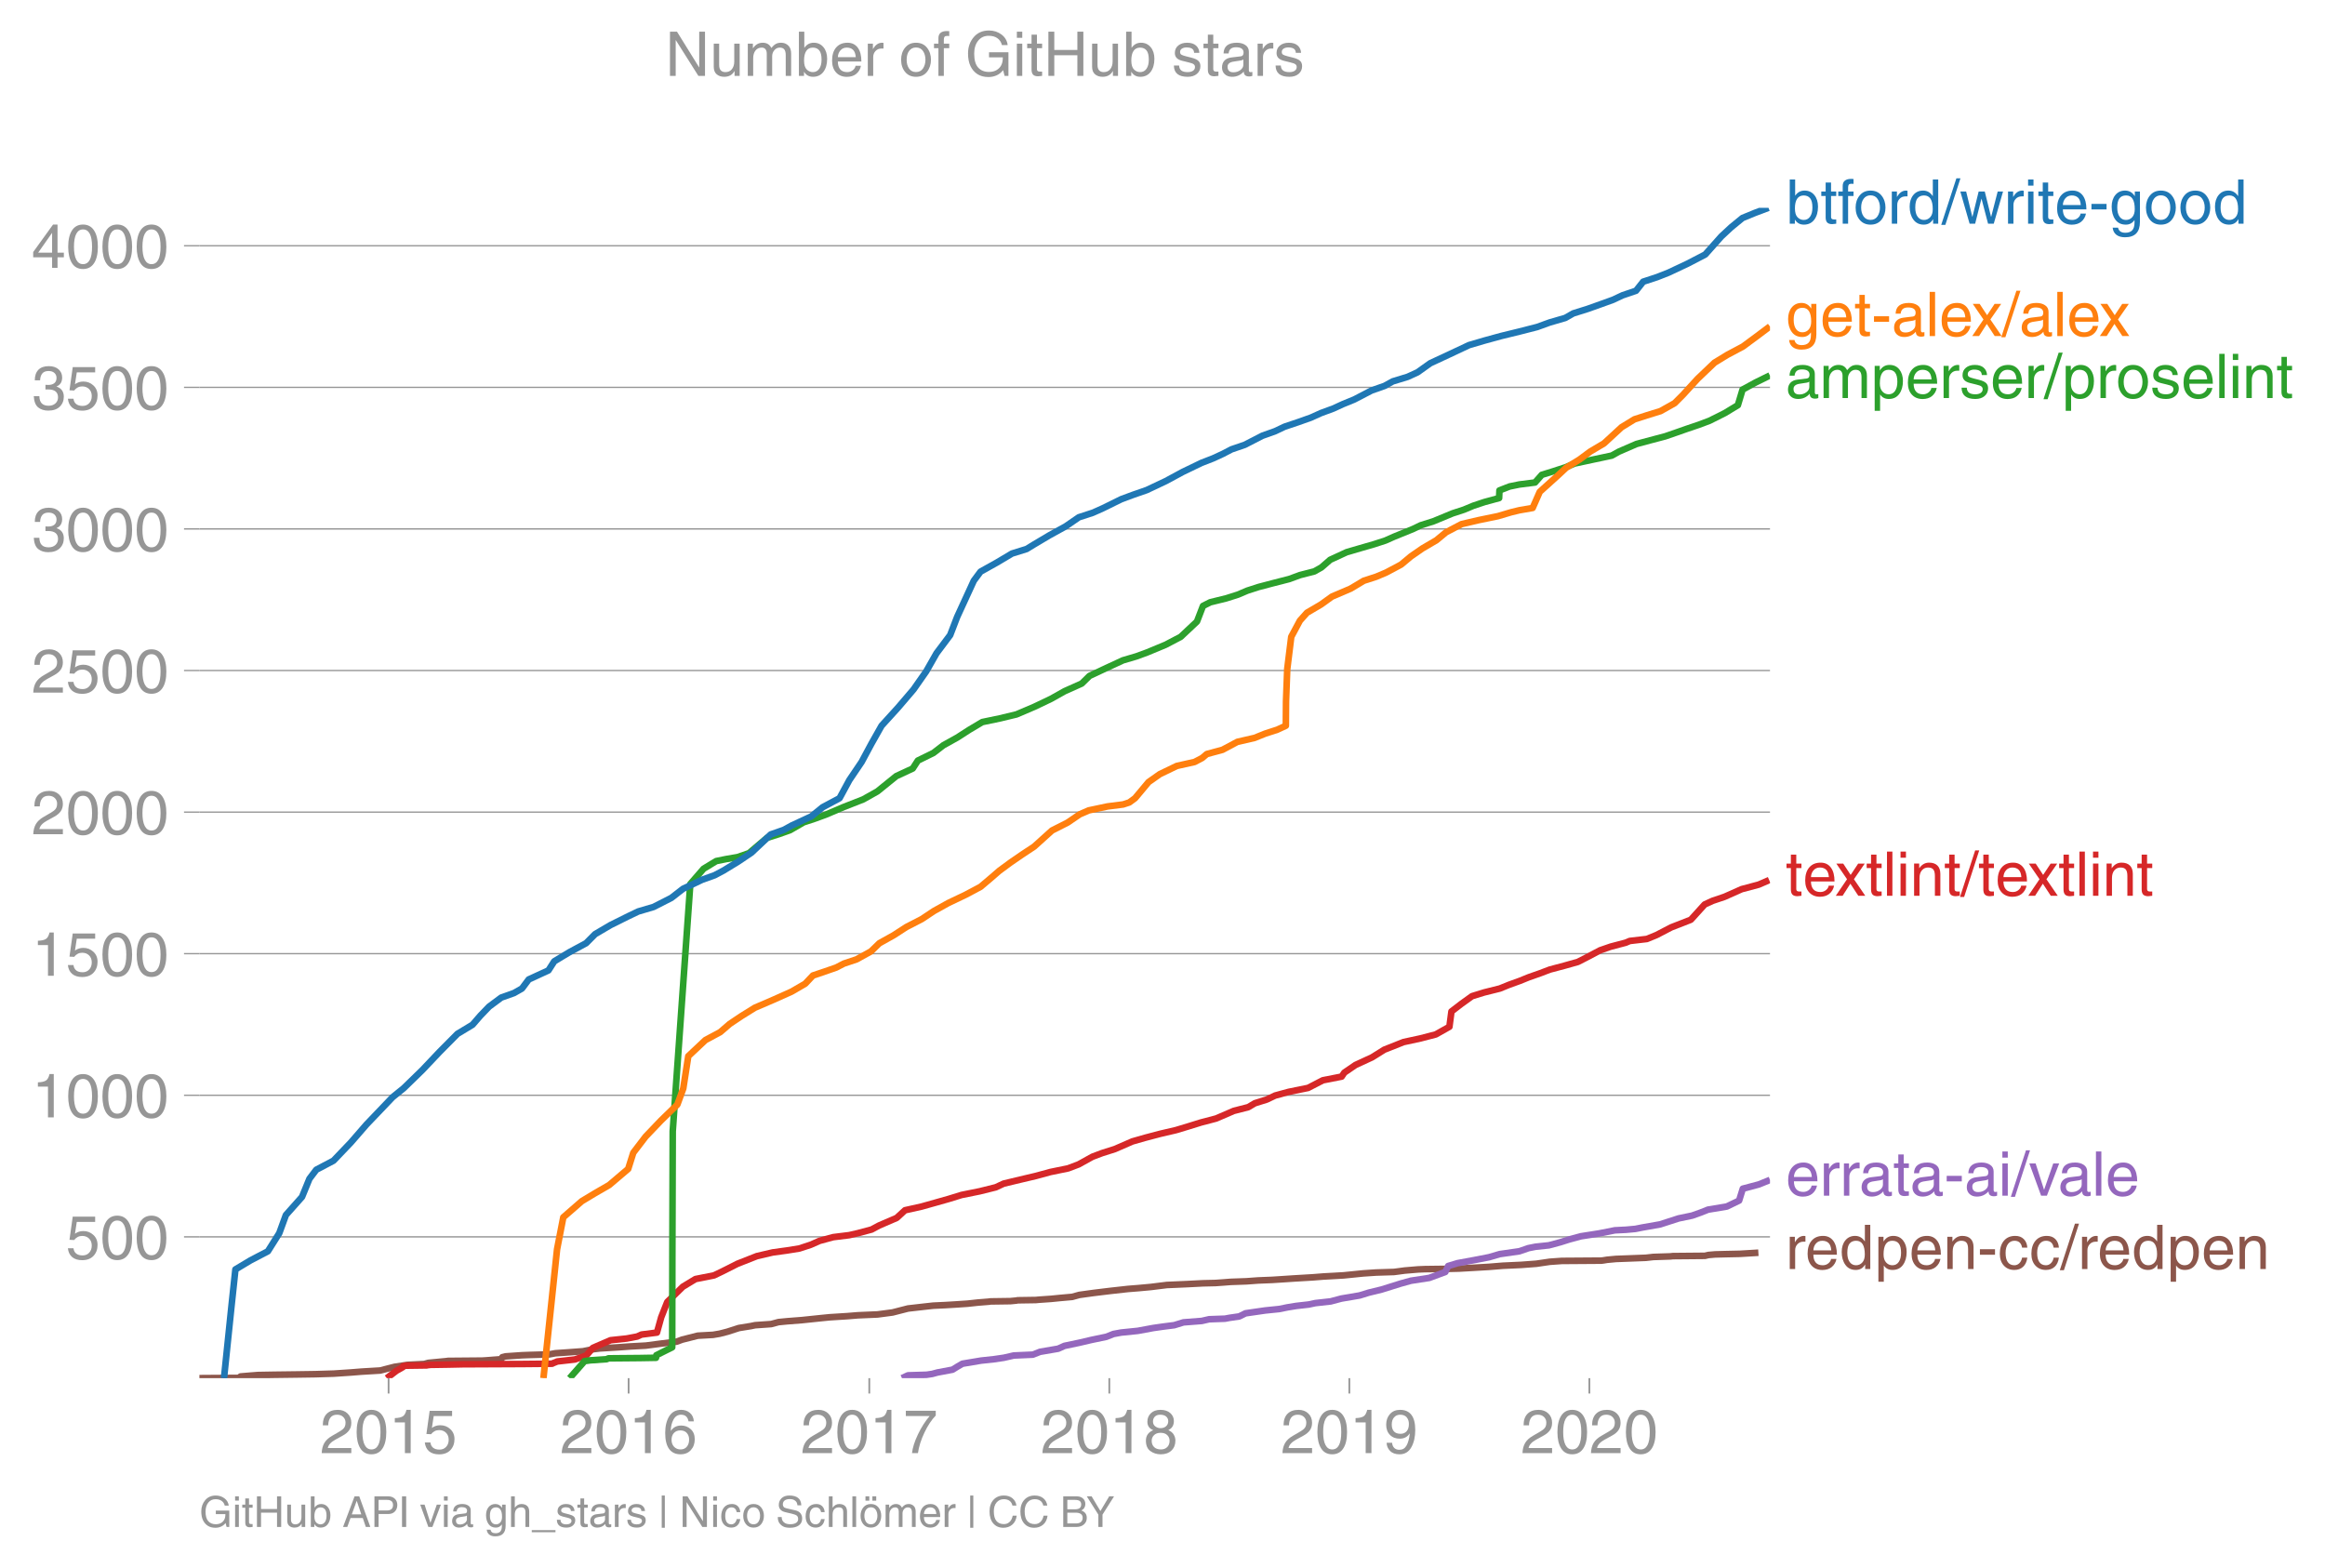 <svg height="475.381" viewBox="0 0 528.66 356.535" width="704.88" xmlns="http://www.w3.org/2000/svg" xmlns:xlink="http://www.w3.org/1999/xlink"><defs><style>*{stroke-linecap:butt;stroke-linejoin:round}</style></defs><g id="figure_1"><path d="M0 356.535h528.66V0H0z" fill="none" id="patch_1"/><g id="axes_1"><path d="M45.341 313.361h357.12V47.25H45.341z" fill="none" id="patch_2"/><path clip-path="url(#p5fea6e3030)" d="M45.341 313.361l9.101-.064.001-.129.262-.193 2.312-.193 1.644-.129 3.57-.064 5.148-.065 4.292-.064 4.207-.129 3.864-.257 2.422-.194 4.277-.257 3.262-.837 2.95-.45 3.8-.194.941-.258 4.038-.386.453-.064 7.765-.065 1.022-.064 3.322-.258.217-.45.772-.193 3.747-.258 1.683-.064 4.479-.13 1.369-.257 2.816-.193 3.464-.257 2.254-.451 1.587-.193 4.226-.258 2.668-.193 3.569-.193 3.439-.45 3.602-.452 1.206-.45 3.572-.902 3.477-.193 1.506-.257 1.753-.451 2.596-.837 2.775-.45.914-.194 3.661-.258 1.684-.45 2-.193 3.32-.258 4.321-.45 1.94-.194 4.071-.257 2.359-.194 4.48-.193 3.43-.45 3.517-.902 3.965-.45 1.764-.194 2.736-.129 2.146-.128 2.91-.193 2.382-.258 2.408-.193.486-.065 4.481-.064 1.341-.129.306-.064 4.143-.064.654-.065 2.792-.193 1.943-.193 2.863-.258 1.64-.45 3.27-.451 3.705-.45 4.06-.452 2.43-.193 2.79-.257 3.633-.451 4.461-.193 3.782-.193 2.808-.065 1.81-.128 1.636-.13 3.621-.128 2.626-.193 3.198-.129 2.013-.129 2.923-.193 4.302-.257 2.474-.194 2.334-.128 2.226-.13 4.476-.45 2.887-.193 4.086-.129.98-.129 1.436-.193 3.056-.257 1.58-.065 5.194-.064 2.574-.064 3.445-.194 3.3-.193 3.17-.257 4.155-.193 3.453-.258 3.061-.45 2.744-.194 9.004-.064.489-.065.775-.128 2.062-.194 3.42-.128 3.346-.13 1.71-.192 3.894-.13.529-.063 7.315-.065.818-.193 1.521-.129 2.525-.064 3.051-.065 4.236-.257" fill="none" stroke="#8c564b" stroke-linecap="square" stroke-width="1.5" id="line2d_1"/><g id="matplotlib.axis_1"><g id="xtick_1"><g id="line2d_2"><defs><path d="M0 0v3.5" id="m8cf8096ac2" stroke="#969696" stroke-width=".4"/></defs><use x="88.356" xlink:href="#m8cf8096ac2" y="313.361" fill="#969696" stroke="#969696" stroke-width=".4"/></g><g transform="matrix(.14 0 0 -.14 72.785 330.41)" fill="#969696" id="text_1"><defs><path d="M4.39 45.125q0 12.39 6.391 18.781 6.406 6.407 17.938 6.407 9.656 0 15.812-5.86 6.157-5.86 6.157-15.14 0-7.22-3.547-12.188-3.532-4.953-10.422-8.703l-12.11-6.64Q13.922 15.921 12.5 8.296h38.188V0H2.593q.39 9.906 4.297 16.5 3.906 6.594 12.203 11.375l12.593 7.328q5.032 2.89 7.329 5.984 2.297 3.094 2.297 8.516 0 5.375-3.766 9.031-3.75 3.672-10.156 3.672-7.078 0-10.594-4.672-3.516-4.656-3.61-12.609z" id="HelveticaWorld-Regular-50"/><path d="M42.484 34.188q0 14.109-3.734 21.156-3.734 7.062-10.969 7.062-7.078 0-10.89-7.062-3.797-7.047-3.797-21.157 0-13.671 3.75-20.937Q20.609 6 27.78 6q7.235 0 10.969 7 3.734 7.016 3.734 21.188zm9.422 0q0-17.297-6.25-26.704-6.25-9.39-17.875-9.39-12.062 0-18.062 9.734-6 9.75-6 26.36 0 17.03 6.14 26.578 6.157 9.547 17.922 9.547 11.625 0 17.875-9.5t6.25-26.626z" id="HelveticaWorld-Regular-48"/><path d="M35.89 0h-9.374v49.906H10.109v6.985q8.594.28 12.782 2.75Q27.094 62.109 29 70.313h6.89z" id="HelveticaWorld-Regular-49"/><path d="M14.703 40.922q5.813 4.39 13.625 4.39 9.469 0 16.281-6.296 6.813-6.297 6.813-16.22 0-10.78-6.578-17.796-6.563-7-18.422-7-10.313 0-16.266 5.047Q4.203 8.109 3.22 17.39h9.094q.671-5.672 4.437-8.672 3.766-3 10.453-3 6.485 0 10.64 4.484Q42 14.703 42 21.688q0 7.125-4.36 11.421-4.343 4.297-11.218 4.297-7.813 0-13.047-6.687l-7.563.39 5.266 37.594h36.438v-8.5H17.672z" id="HelveticaWorld-Regular-53"/></defs><use xlink:href="#HelveticaWorld-Regular-50"/><use x="55.615" xlink:href="#HelveticaWorld-Regular-48"/><use x="111.23" xlink:href="#HelveticaWorld-Regular-49"/><use x="166.846" xlink:href="#HelveticaWorld-Regular-53"/></g></g><g id="xtick_2"><use x="142.933" xlink:href="#m8cf8096ac2" y="313.361" fill="#969696" stroke="#969696" stroke-width=".4" id="line2d_3"/><g transform="matrix(.14 0 0 -.14 127.362 330.41)" fill="#969696" id="text_2"><defs><path d="M14.11 21.578q0-6.875 4.093-11.234Q22.313 6 28.906 6q6.297 0 10.032 4.438 3.734 4.453 3.734 11.687 0 6.297-3.688 10.547-3.687 4.25-10.468 4.25-6.594 0-10.5-4.156-3.907-4.157-3.907-11.188zM41.702 51.61q-.984 5.375-3.984 8.078-3 2.72-8.125 2.72-8.11 0-12.36-7.923-4.25-7.906-4.343-18.109l.203-.188q5.61 8.641 16.687 8.641 8.844 0 15.438-5.86 6.593-5.859 6.593-16.452 0-10.5-6.25-17.47-6.25-6.952-16.843-6.952-12.219 0-18.563 8.687-6.344 8.703-6.344 25.938 0 16.593 6.485 27.093 6.5 10.5 19.484 10.5 8.407 0 14.219-5.015 5.813-5 6.297-13.688z" id="HelveticaWorld-Regular-54"/></defs><use xlink:href="#HelveticaWorld-Regular-50"/><use x="55.615" xlink:href="#HelveticaWorld-Regular-48"/><use x="111.23" xlink:href="#HelveticaWorld-Regular-49"/><use x="166.846" xlink:href="#HelveticaWorld-Regular-54"/></g></g><g id="xtick_3"><use x="197.66" xlink:href="#m8cf8096ac2" y="313.361" fill="#969696" stroke="#969696" stroke-width=".4" id="line2d_4"/><g transform="matrix(.14 0 0 -.14 182.09 330.41)" fill="#969696" id="text_3"><defs><path d="M3.719 68.797h48.578v-7.719Q42.28 50.875 33.984 33.484 25.687 16.11 23.391 0h-9.672q1.469 13.281 9.719 30.531 8.25 17.266 18.953 29.672H3.719z" id="HelveticaWorld-Regular-55"/></defs><use xlink:href="#HelveticaWorld-Regular-50"/><use x="55.615" xlink:href="#HelveticaWorld-Regular-48"/><use x="111.23" xlink:href="#HelveticaWorld-Regular-49"/><use x="166.846" xlink:href="#HelveticaWorld-Regular-55"/></g></g><g id="xtick_4"><use x="252.237" xlink:href="#m8cf8096ac2" y="313.361" fill="#969696" stroke="#969696" stroke-width=".4" id="line2d_5"/><g transform="matrix(.14 0 0 -.14 236.666 330.41)" fill="#969696" id="text_4"><defs><path d="M27.594 40.578q5.422 0 8.953 3.094 3.547 3.11 3.547 8.234 0 4.594-3.407 7.547-3.39 2.953-9.687 2.953-5.61 0-8.672-3.11-3.047-3.093-3.047-7.874 0-5.125 3.813-7.984 3.812-2.86 8.5-2.86zm.093-7.562q-6.78 0-10.64-3.766-3.86-3.766-3.86-9.234 0-6.297 3.907-10.157Q21 6 28.219 6q6.406 0 10.234 3.86 3.828 3.859 3.828 10.265 0 5.469-3.828 9.172-3.828 3.719-10.766 3.719zM49.22 52.203q0-10.594-9.032-14.797 6.204-2.781 8.86-7.36 2.656-4.562 2.656-9.733 0-10.016-6.453-16.125-6.438-6.094-17.375-6.094-9.563 0-16.813 5.25-7.25 5.25-7.25 17.062 0 11.922 11.907 16.907-9.516 3.796-9.516 13.671 0 8.297 5.64 13.813 5.641 5.516 15.641 5.516 10.016 0 15.875-5.204 5.86-5.203 5.86-12.906z" id="HelveticaWorld-Regular-56"/></defs><use xlink:href="#HelveticaWorld-Regular-50"/><use x="55.615" xlink:href="#HelveticaWorld-Regular-48"/><use x="111.23" xlink:href="#HelveticaWorld-Regular-49"/><use x="166.846" xlink:href="#HelveticaWorld-Regular-56"/></g></g><g id="xtick_5"><use x="306.814" xlink:href="#m8cf8096ac2" y="313.361" fill="#969696" stroke="#969696" stroke-width=".4" id="line2d_6"/><g transform="matrix(.14 0 0 -.14 291.243 330.41)" fill="#969696" id="text_5"><defs><path d="M27.594 31.39q6 0 9.75 4.047 3.765 4.063 3.765 11.97 0 6.5-3.562 10.75-3.563 4.25-10.64 4.25-6.11 0-9.876-4.298-3.75-4.297-3.75-11.53 0-7.376 3.516-11.282 3.515-3.906 10.797-3.906zm-1.282-7.906q-10 0-16.062 6.203-6.047 6.204-6.047 16.5 0 10.407 6.094 17.266 6.11 6.86 16.515 6.86 12.11 0 18.36-8.157 6.25-8.156 6.25-24.453 0-16.906-6.406-28.266Q38.625-1.905 25.875-1.905q-9.953 0-15.422 5.593-5.469 5.594-5.469 13.204h8.829q.39-5.266 3.437-8.375 3.063-3.094 8.438-3.094 7.609 0 11.515 6.781Q41.11 19 42.578 31.688l-.187.203q-5.672-8.407-16.078-8.407z" id="HelveticaWorld-Regular-57"/></defs><use xlink:href="#HelveticaWorld-Regular-50"/><use x="55.615" xlink:href="#HelveticaWorld-Regular-48"/><use x="111.23" xlink:href="#HelveticaWorld-Regular-49"/><use x="166.846" xlink:href="#HelveticaWorld-Regular-57"/></g></g><g id="xtick_6"><use x="361.391" xlink:href="#m8cf8096ac2" y="313.361" fill="#969696" stroke="#969696" stroke-width=".4" id="line2d_7"/><g transform="matrix(.14 0 0 -.14 345.82 330.41)" fill="#969696" id="text_6"><use xlink:href="#HelveticaWorld-Regular-50"/><use x="55.615" xlink:href="#HelveticaWorld-Regular-48"/><use x="111.23" xlink:href="#HelveticaWorld-Regular-50"/><use x="166.846" xlink:href="#HelveticaWorld-Regular-48"/></g></g></g><g id="matplotlib.axis_2"><g id="ytick_1"><path clip-path="url(#p5fea6e3030)" d="M45.341 281.232h357.12" fill="none" stroke="#969696" stroke-linecap="square" stroke-width=".3" id="line2d_8"/><g id="line2d_9"><defs><path d="M0 0h-3.5" id="mf2dc07fe0d" stroke="#969696" stroke-width=".3"/></defs><use x="45.341" xlink:href="#mf2dc07fe0d" y="281.232" fill="#969696" stroke="#969696" stroke-width=".3"/></g><g transform="matrix(.14 0 0 -.14 14.985 286.257)" fill="#969696" id="text_7"><use xlink:href="#HelveticaWorld-Regular-53"/><use x="55.615" xlink:href="#HelveticaWorld-Regular-48"/><use x="111.23" xlink:href="#HelveticaWorld-Regular-48"/></g></g><g id="ytick_2"><path clip-path="url(#p5fea6e3030)" d="M45.341 249.039h357.12" fill="none" stroke="#969696" stroke-linecap="square" stroke-width=".3" id="line2d_10"/><use x="45.341" xlink:href="#mf2dc07fe0d" y="249.039" fill="#969696" stroke="#969696" stroke-width=".3" id="line2d_11"/><g transform="matrix(.14 0 0 -.14 7.2 254.063)" fill="#969696" id="text_8"><use xlink:href="#HelveticaWorld-Regular-49"/><use x="55.615" xlink:href="#HelveticaWorld-Regular-48"/><use x="111.23" xlink:href="#HelveticaWorld-Regular-48"/><use x="166.846" xlink:href="#HelveticaWorld-Regular-48"/></g></g><g id="ytick_3"><path clip-path="url(#p5fea6e3030)" d="M45.341 216.845h357.12" fill="none" stroke="#969696" stroke-linecap="square" stroke-width=".3" id="line2d_12"/><use x="45.341" xlink:href="#mf2dc07fe0d" y="216.845" fill="#969696" stroke="#969696" stroke-width=".3" id="line2d_13"/><g transform="matrix(.14 0 0 -.14 7.2 221.87)" fill="#969696" id="text_9"><use xlink:href="#HelveticaWorld-Regular-49"/><use x="55.615" xlink:href="#HelveticaWorld-Regular-53"/><use x="111.23" xlink:href="#HelveticaWorld-Regular-48"/><use x="166.846" xlink:href="#HelveticaWorld-Regular-48"/></g></g><g id="ytick_4"><path clip-path="url(#p5fea6e3030)" d="M45.341 184.652h357.12" fill="none" stroke="#969696" stroke-linecap="square" stroke-width=".3" id="line2d_14"/><use x="45.341" xlink:href="#mf2dc07fe0d" y="184.652" fill="#969696" stroke="#969696" stroke-width=".3" id="line2d_15"/><g transform="matrix(.14 0 0 -.14 7.2 189.676)" fill="#969696" id="text_10"><use xlink:href="#HelveticaWorld-Regular-50"/><use x="55.615" xlink:href="#HelveticaWorld-Regular-48"/><use x="111.23" xlink:href="#HelveticaWorld-Regular-48"/><use x="166.846" xlink:href="#HelveticaWorld-Regular-48"/></g></g><g id="ytick_5"><path clip-path="url(#p5fea6e3030)" d="M45.341 152.458h357.12" fill="none" stroke="#969696" stroke-linecap="square" stroke-width=".3" id="line2d_16"/><use x="45.341" xlink:href="#mf2dc07fe0d" y="152.458" fill="#969696" stroke="#969696" stroke-width=".3" id="line2d_17"/><g transform="matrix(.14 0 0 -.14 7.2 157.483)" fill="#969696" id="text_11"><use xlink:href="#HelveticaWorld-Regular-50"/><use x="55.615" xlink:href="#HelveticaWorld-Regular-53"/><use x="111.23" xlink:href="#HelveticaWorld-Regular-48"/><use x="166.846" xlink:href="#HelveticaWorld-Regular-48"/></g></g><g id="ytick_6"><path clip-path="url(#p5fea6e3030)" d="M45.341 120.264h357.12" fill="none" stroke="#969696" stroke-linecap="square" stroke-width=".3" id="line2d_18"/><use x="45.341" xlink:href="#mf2dc07fe0d" y="120.264" fill="#969696" stroke="#969696" stroke-width=".3" id="line2d_19"/><g transform="matrix(.14 0 0 -.14 7.2 125.29)" fill="#969696" id="text_12"><defs><path d="M22.406 39.984q2.203-.187 4.594-.187 6.203 0 9.781 2.86 3.594 2.859 3.594 8.656 0 4.687-3.344 7.89-3.343 3.203-9.64 3.203-6.985 0-10.235-4.11-3.234-4.093-3.437-10.983h-8.64q0 10.984 5.765 16.984 5.765 6.016 16.937 6.016 9.922 0 15.828-5.11 5.907-5.094 5.907-13.39 0-10.704-9.032-14.5v-.204q11.72-4 11.72-16.406 0-9.906-6.595-16.265-6.593-6.344-18.703-6.344-9.906 0-16.312 5.203Q4.204 8.5 3.422 21.484H12.5q.203-8.109 4-11.797Q20.313 6 27.484 6q6.938 0 11.141 3.86 4.203 3.859 4.203 9.718 0 6.406-4.016 9.672-4 3.266-12.39 3.266-2 0-4.016-.094z" id="HelveticaWorld-Regular-51"/></defs><use xlink:href="#HelveticaWorld-Regular-51"/><use x="55.615" xlink:href="#HelveticaWorld-Regular-48"/><use x="111.23" xlink:href="#HelveticaWorld-Regular-48"/><use x="166.846" xlink:href="#HelveticaWorld-Regular-48"/></g></g><g id="ytick_7"><path clip-path="url(#p5fea6e3030)" d="M45.341 88.07h357.12" fill="none" stroke="#969696" stroke-linecap="square" stroke-width=".3" id="line2d_20"/><use x="45.341" xlink:href="#mf2dc07fe0d" y="88.071" fill="#969696" stroke="#969696" stroke-width=".3" id="line2d_21"/><g transform="matrix(.14 0 0 -.14 7.2 93.096)" fill="#969696" id="text_13"><use xlink:href="#HelveticaWorld-Regular-51"/><use x="55.615" xlink:href="#HelveticaWorld-Regular-53"/><use x="111.23" xlink:href="#HelveticaWorld-Regular-48"/><use x="166.846" xlink:href="#HelveticaWorld-Regular-48"/></g></g><g id="ytick_8"><path clip-path="url(#p5fea6e3030)" d="M45.341 55.877h357.12" fill="none" stroke="#969696" stroke-linecap="square" stroke-width=".3" id="line2d_22"/><use x="45.341" xlink:href="#mf2dc07fe0d" y="55.877" fill="#969696" stroke="#969696" stroke-width=".3" id="line2d_23"/><g transform="matrix(.14 0 0 -.14 7.2 60.902)" fill="#969696" id="text_14"><defs><path d="M10.594 24.703h22.61v31.89h-.188zM42 17.093V0h-8.797v17.094H2.484v8.593L34.72 70.314H42v-45.61h10.297v-7.61z" id="HelveticaWorld-Regular-52"/></defs><use xlink:href="#HelveticaWorld-Regular-52"/><use x="55.615" xlink:href="#HelveticaWorld-Regular-48"/><use x="111.23" xlink:href="#HelveticaWorld-Regular-48"/><use x="166.846" xlink:href="#HelveticaWorld-Regular-48"/></g></g></g><path clip-path="url(#p5fea6e3030)" d="M205.089 313.361l1.374-.643 4.21-.13 1.301-.192 1.186-.322 3.43-.644 1.142-.708 1.106-.644 4.228-.709 2.974-.322 2.205-.321 1.418-.322.84-.194 4.343-.193 1.638-.644 4.12-.708 1.43-.644 3.368-.708 2.758-.644 3.391-.708 1.63-.644 1.743-.322 3.78-.386 3.497-.644 2.254-.322 2.55-.322 2.09-.644 4.158-.322 1.685-.386 3.606-.129 1.033-.193 2.21-.322 1.432-.708 4.456-.644 3.15-.322 1.925-.386 1.973-.322 2.839-.322 1.514-.322 3.501-.387 2.42-.643 4.165-.709 2.094-.644 2.906-.708 4.329-1.352 2.322-.644 4.191-.644 3.644-1.352.643-1.352 2.134-.644 3.85-.708 3.311-.644 2.415-.708 4.473-.644 2.057-.708 1.61-.322 3.044-.322 2.631-.708 2.042-.644 2.639-.709 4.098-.643 3.589-.709 2.528-.128 2.137-.194 1.621-.322 4.021-.708 4.186-1.352 3.095-.644 1.983-.708 1.622-.644 4.262-.708 2.803-1.352.84-2.705 3.641-.965 2.538-1.03" fill="none" stroke="#9467bd" stroke-linecap="square" stroke-width="1.5" id="line2d_24"/><path clip-path="url(#p5fea6e3030)" d="M87.949 313.361l2.184-1.674 1.47-.837.059-.193.526-.129 4.827-.064.278-.064.641-.065 4.106-.064 3.128-.065 13.704-.064 6.666-.064.24-.13.947-.385 3.991-.451 2.593-.902 1.498-1.738 4.024-1.738 3.657-.387 2.393-.45.986-.451 3.51-.451.968-3.477 1.371-3.477 3.554-3.477 2.871-1.738 4.221-.837 1.883-.902 3.44-1.738 4.415-1.738 3.599-.838 3.278-.45 2.788-.45 2.557-.838 2.043-.901 3.092-.837 3.639-.451 1.968-.45 3.127-.838 1.68-.901 4.026-1.739 1.888-1.738 3.767-.837 3.21-.902 2.96-.837 2.922-.901 4.145-.837 3.625-.902 1.792-.837 3.751-.901 3.555-.837 3.309-.901 4.065-.837 2.38-.902 3.136-1.738 2.226-.837 2.856-.902 3.994-1.738 2.923-.837 3.42-.902 3.585-.837 2.983-.901 2.696-.837 3.437-.902 4.032-1.738 3.264-.837 1.534-.902 2.685-.837 1.896-.901 3.067-.837 4.434-.901 3.367-1.739 4.268-.837.602-.901 2.544-1.739 3.765-1.738 2.781-1.739 4.386-1.738 3.875-.837 3.461-.902 3.088-1.738.46-3.477 2.262-1.738 2.42-1.739 2.704-.837 3.608-.901 2.058-.837 2.495-.902 2.066-.837 2.567-.901 2.198-.837 3.394-.902 2.97-.837 1.769-.901 3.292-1.739 2.42-.837 3.422-.901.902-.386 3.886-.451 2.2-.901 3.337-1.739 4.461-1.738 3.15-3.477 1.837-.837 2.68-.902 3.9-1.738 3.87-1.03 2.378-1.03" fill="none" stroke="#d62728" stroke-linecap="square" stroke-width="1.5" id="line2d_25"/><g transform="matrix(.14 0 0 -.14 406.032 50.866)" fill="#1f77b4" id="text_15"><defs><path d="M43.406 26.313q0 10.5-3.718 15.046-3.704 4.547-10.579 4.547-6.984-.11-10.562-5.453Q14.984 35.11 14.984 25q0-10.297 4.297-14.594Q23.578 6.11 29.297 6.11q6.5 0 10.297 5.344 3.812 5.344 3.812 14.86zM6.594 0v71.781h8.781V45.703h.203q5.61 8.11 15.14 8.11 9.766 0 15.766-7.25t6-18.876q0-13.093-6.062-21.156Q40.375-1.516 29.5-1.516q-9.578 0-14.406 8.016h-.203V0z" id="HelveticaWorld-Regular-98"/><path d="M17.188 45.016V10.984q0-2 1.093-3.046 1.11-1.047 3.938-1.047h3.375V0Q20.797-.688 19-.688q-5.516 0-8.063 2.641-2.53 2.64-2.53 8.547v34.516H1.311v7.28h7.094v14.595h8.781V52.297h8.407v-7.281z" id="HelveticaWorld-Regular-116"/><path d="M17.188 45.016V0H8.405v45.016H1.22v7.28h7.187v8.985q0 5.907 3.578 8.703 3.594 2.813 10.032 2.813 2.203 0 3.968-.188v-7.906q-1.562.188-3.578.188-2.922 0-4.078-1.438-1.14-1.437-1.14-4.656v-6.5h8.796v-7.281z" id="HelveticaWorld-Regular-102"/><path d="M12.703 26.219q0-8.735 3.953-14.375 3.953-5.64 11.219-5.64 7.531 0 11.438 5.905 3.906 5.907 3.906 14.11 0 8.297-3.907 14.078-3.906 5.797-11.437 5.797-6.969 0-11.078-5.453-4.094-5.438-4.094-14.422zm-8.984 0q0 11.672 6.484 19.625 6.5 7.968 17.672 7.968 11.438 0 17.875-8.062 6.453-8.047 6.453-19.531 0-11.516-6.406-19.625-6.39-8.11-17.922-8.11-11.078 0-17.625 7.86-6.531 7.86-6.531 19.875z" id="HelveticaWorld-Regular-111"/><path d="M15.375 0H6.594v52.297h8.297v-8.688h.203q5.703 10.203 14.687 10.203 1.422 0 2.297-.296V44.39h-3.266q-5.906 0-9.671-4.016-3.766-4-3.766-9.953z" id="HelveticaWorld-Regular-114"/><path d="M13.094 26.313q0-9.704 3.844-14.954 3.859-5.25 10.265-5.25 6.094 0 10.188 4.485 4.109 4.5 4.109 13.094 0 11.03-3.5 16.625-3.484 5.593-10.61 5.593-6.78 0-10.546-4.453-3.75-4.437-3.75-15.14zM50.39 0h-8.297v7.172h-.203q-4.97-8.688-15.078-8.688-10.891 0-16.86 8.297Q4 15.094 4 27.688q0 11.625 5.906 18.875 5.922 7.25 15.875 7.25 9.813 0 15.625-8.891l.203.594V71.78h8.782z" id="HelveticaWorld-Regular-100"/><path d="M4.984-1.906h-6.687l24.61 75.594H29.5z" id="HelveticaWorld-Regular-47"/><path d="M25.594 0h-8.985L1.516 52.297h9.468L21 11.187h.188l10.109 41.11h9.922l10.203-41.11h.187l10.594 41.11h8.703L55.812 0h-9.234L35.984 40.484h-.187z" id="HelveticaWorld-Regular-119"/><path d="M6.594 61.813v9.968h8.781v-9.969zM15.375 0H6.594v52.297h8.781z" id="HelveticaWorld-Regular-105"/><path d="M42.484 30.328q-.687 8.485-4.5 12.031-3.797 3.547-10.109 3.547-6.39 0-10.328-4.5-3.922-4.484-4.172-11.078zm8.391-13.922q-1.453-8.11-7.953-13.422-5.719-4.5-15.047-4.593-10.984.093-17.438 7.203Q4 12.704 4 24.704q0 13.78 6.64 21.437 6.641 7.672 18.47 7.672 10.593 0 16.546-7.922 5.953-7.907 5.953-22.594H13.375q0-8.203 3.813-12.703Q21 6.109 28.608 6.109q5.375 0 9.235 3.235 3.86 3.25 4.25 7.062z" id="HelveticaWorld-Regular-101"/><path d="M28.906 23.188H4.391v8.984h24.515z" id="HelveticaWorld-Regular-45"/><path d="M12.984 26.313q0-9.61 3.813-14.907Q20.609 6.11 27.094 6.11q6.312 0 10.312 4.579 4 4.593 4 13 0 11.03-3.5 16.625-3.484 5.593-10.61 5.593-7.171 0-10.75-4.765-3.562-4.766-3.562-14.828zM49.812 2.983q0-12.609-6.062-18.797-6.047-6.203-18.266-6.203-8.78 0-13.984 4.047Q6.297-13.922 5.516-6.39h8.796q.672-3.812 3.532-6.062 2.86-2.25 8.281-2.25 7.375 0 11.125 3.969 3.766 3.953 3.766 12.828v3.719h-.188q-4.937-7.329-13.922-7.329-11.187 0-17.093 8.25-5.907 8.25-5.907 20.953 0 11.625 5.953 18.875 5.97 7.25 15.829 7.25 9.906 0 15.625-8.89h.187v7.375h8.313z" id="HelveticaWorld-Regular-103"/></defs><use xlink:href="#HelveticaWorld-Regular-98"/><use x="56.494" xlink:href="#HelveticaWorld-Regular-116"/><use x="84.18" xlink:href="#HelveticaWorld-Regular-102"/><use x="109.865" xlink:href="#HelveticaWorld-Regular-111"/><use x="165.773" xlink:href="#HelveticaWorld-Regular-114"/><use x="197.342" xlink:href="#HelveticaWorld-Regular-100"/><use x="254.324" xlink:href="#HelveticaWorld-Regular-47"/><use x="282.107" xlink:href="#HelveticaWorld-Regular-119"/><use x="354.52" xlink:href="#HelveticaWorld-Regular-114"/><use x="387.088" xlink:href="#HelveticaWorld-Regular-105"/><use x="409.109" xlink:href="#HelveticaWorld-Regular-116"/><use x="436.795" xlink:href="#HelveticaWorld-Regular-101"/><use x="492.215" xlink:href="#HelveticaWorld-Regular-45"/><use x="525.516" xlink:href="#HelveticaWorld-Regular-103"/><use x="581.424" xlink:href="#HelveticaWorld-Regular-111"/><use x="637.332" xlink:href="#HelveticaWorld-Regular-111"/><use x="693.24" xlink:href="#HelveticaWorld-Regular-100"/></g><g transform="matrix(.14 0 0 -.14 406.032 76.414)" fill="#ff7f0e" id="text_16"><defs><path d="M38.375 26.703q-.969-1.015-3.828-1.656-2.86-.625-10.672-1.656-5.766-.688-8.469-2.844-2.703-2.14-2.703-5.656 0-4.297 2.281-6.688 2.297-2.39 7.329-2.39 6.296 0 11.171 3.578 4.891 3.593 4.891 8.718zM6.203 36.375q.297 8.844 5.734 13.14 5.454 4.297 15.844 4.297 8.297 0 13.907-3.765 5.624-3.75 5.624-10.844V9.078Q47.313 6 50.094 6q1.125 0 2.89.39V0Q50.594-.984 48-.984q-4.5 0-6.703 1.921-2.188 1.938-2.281 6.047-7.516-8.5-18.891-8.5-7.422 0-11.922 4.204Q3.72 6.89 3.72 13.624q0 6.89 3.906 11.125Q11.531 29 19 29.89l15.516 1.891q4.203.64 4.203 6.203 0 4.11-3.047 6.297-3.047 2.203-9.25 2.203-5.516 0-8.485-2.437-2.953-2.438-3.53-7.672z" id="HelveticaWorld-Regular-97"/><path d="M15.375 0H6.594v71.781h8.781z" id="HelveticaWorld-Regular-108"/><path d="M49.031 0H37.703l-12.89 19.672L12.203 0H1.125l18.266 26.906L2 52.296h11.188l12.109-18.405L37.5 52.297h10.688l-17.579-25.39z" id="HelveticaWorld-Regular-120"/></defs><use xlink:href="#HelveticaWorld-Regular-103"/><use x="55.908" xlink:href="#HelveticaWorld-Regular-101"/><use x="111.328" xlink:href="#HelveticaWorld-Regular-116"/><use x="139.014" xlink:href="#HelveticaWorld-Regular-45"/><use x="172.314" xlink:href="#HelveticaWorld-Regular-97"/><use x="227.246" xlink:href="#HelveticaWorld-Regular-108"/><use x="249.268" xlink:href="#HelveticaWorld-Regular-101"/><use x="301.813" xlink:href="#HelveticaWorld-Regular-120"/><use x="351.813" xlink:href="#HelveticaWorld-Regular-47"/><use x="379.596" xlink:href="#HelveticaWorld-Regular-97"/><use x="434.527" xlink:href="#HelveticaWorld-Regular-108"/><use x="456.549" xlink:href="#HelveticaWorld-Regular-101"/><use x="509.094" xlink:href="#HelveticaWorld-Regular-120"/></g><g transform="matrix(.14 0 0 -.14 406.032 90.506)" fill="#2ca02c" id="text_17"><defs><path d="M6.594 52.297h8.297v-7.375h.203q5.906 8.89 15.812 8.89 9.813 0 13.922-8.5 3.75 4.594 7.266 6.547 3.515 1.953 8.703 1.953 6.781 0 11.484-4.453Q77 44.922 77 36.187V0h-8.781v33.797q0 6.094-2.297 9.094-2.297 3.015-7.422 3.015-5.172 0-8.75-4.203-3.563-4.203-3.563-9.812V0h-8.78v36.188q0 4.53-2.11 7.124-2.094 2.594-6.094 2.594-6.297 0-10.062-4.687-3.766-4.688-3.766-12.703V0H6.594z" id="HelveticaWorld-Regular-109"/><path d="M14.984 23.688q0-8.407 4.094-13 4.11-4.579 10.219-4.579 6.687 0 10.39 5.438 3.72 5.453 3.72 14.765 0 10.22-3.563 14.907-3.563 4.687-10.735 4.687-6.984 0-10.562-5.5-3.563-5.5-3.563-16.718zm-8.39 28.609h8.297v-7.375h.203q5.61 8.89 15.625 8.89 10.11 0 15.937-7.359 5.828-7.344 5.828-18.766 0-12.796-5.953-21Q40.578-1.515 29.5-1.515q-9.094 0-13.922 7.032h-.203v-26.22H6.594z" id="HelveticaWorld-Regular-112"/><path d="M36.078 37.406q-.187 4.688-3.344 6.735-3.14 2.047-9.047 2.047-4.296 0-7.359-1.907-3.047-1.89-3.047-5.468 0-2.829 1.797-4.172 1.813-1.344 7.828-2.86l8.688-2.187q7.906-2 11.297-5.11 3.406-3.093 3.406-8.656 0-7.719-5.64-12.531-5.641-4.813-15.063-4.813-11 0-16.64 4.563-5.626 4.578-5.735 13.75h8.5q.203-5.422 3.594-8.063 3.39-2.625 10.171-2.625 5.516 0 8.766 2.188 3.25 2.203 3.25 6.11 0 2.78-2.11 4.437-2.093 1.672-8.296 3.078l-10.203 2.5q-6.203 1.562-9.157 4.656-2.953 3.094-2.953 8.031 0 7.72 5.516 12.203 5.531 4.5 14.406 4.5 9.485 0 14.531-4.624 5.047-4.61 5.344-11.782z" id="HelveticaWorld-Regular-115"/><path d="M49.219 0h-8.844v32.172q0 7.422-2.594 10.578-2.578 3.156-8.578 3.156-5.906 0-9.875-4.5-3.953-4.484-3.953-12.89V0H6.594v52.297h8.297v-7.375h.203q6.203 8.89 15.812 8.89 8.89 0 13.594-4.718 4.719-4.703 4.719-13.5z" id="HelveticaWorld-Regular-110"/></defs><use xlink:href="#HelveticaWorld-Regular-97"/><use x="54.932" xlink:href="#HelveticaWorld-Regular-109"/><use x="137.939" xlink:href="#HelveticaWorld-Regular-112"/><use x="194.434" xlink:href="#HelveticaWorld-Regular-101"/><use x="249.854" xlink:href="#HelveticaWorld-Regular-114"/><use x="282.422" xlink:href="#HelveticaWorld-Regular-115"/><use x="332.422" xlink:href="#HelveticaWorld-Regular-101"/><use x="387.842" xlink:href="#HelveticaWorld-Regular-114"/><use x="420.41" xlink:href="#HelveticaWorld-Regular-47"/><use x="448.193" xlink:href="#HelveticaWorld-Regular-112"/><use x="504.688" xlink:href="#HelveticaWorld-Regular-114"/><use x="536.256" xlink:href="#HelveticaWorld-Regular-111"/><use x="592.164" xlink:href="#HelveticaWorld-Regular-115"/><use x="642.164" xlink:href="#HelveticaWorld-Regular-101"/><use x="697.584" xlink:href="#HelveticaWorld-Regular-108"/><use x="719.605" xlink:href="#HelveticaWorld-Regular-105"/><use x="741.627" xlink:href="#HelveticaWorld-Regular-110"/><use x="796.803" xlink:href="#HelveticaWorld-Regular-116"/></g><g transform="matrix(.14 0 0 -.14 406.032 203.68)" fill="#d62728" id="text_18"><use xlink:href="#HelveticaWorld-Regular-116"/><use x="27.686" xlink:href="#HelveticaWorld-Regular-101"/><use x="80.23" xlink:href="#HelveticaWorld-Regular-120"/><use x="130.23" xlink:href="#HelveticaWorld-Regular-116"/><use x="157.916" xlink:href="#HelveticaWorld-Regular-108"/><use x="179.938" xlink:href="#HelveticaWorld-Regular-105"/><use x="201.959" xlink:href="#HelveticaWorld-Regular-110"/><use x="257.135" xlink:href="#HelveticaWorld-Regular-116"/><use x="284.82" xlink:href="#HelveticaWorld-Regular-47"/><use x="312.604" xlink:href="#HelveticaWorld-Regular-116"/><use x="340.289" xlink:href="#HelveticaWorld-Regular-101"/><use x="392.834" xlink:href="#HelveticaWorld-Regular-120"/><use x="442.834" xlink:href="#HelveticaWorld-Regular-116"/><use x="470.52" xlink:href="#HelveticaWorld-Regular-108"/><use x="492.541" xlink:href="#HelveticaWorld-Regular-105"/><use x="514.563" xlink:href="#HelveticaWorld-Regular-110"/><use x="569.738" xlink:href="#HelveticaWorld-Regular-116"/></g><g transform="matrix(.14 0 0 -.14 406.032 271.866)" fill="#9467bd" id="text_19"><defs><path d="M39.406 52.297h9.625L29.11 0h-9.437L.594 52.297h10.203L24.422 9.719h.187z" id="HelveticaWorld-Regular-118"/></defs><use xlink:href="#HelveticaWorld-Regular-101"/><use x="55.42" xlink:href="#HelveticaWorld-Regular-114"/><use x="87.988" xlink:href="#HelveticaWorld-Regular-114"/><use x="119.557" xlink:href="#HelveticaWorld-Regular-97"/><use x="174.488" xlink:href="#HelveticaWorld-Regular-116"/><use x="202.174" xlink:href="#HelveticaWorld-Regular-97"/><use x="257.105" xlink:href="#HelveticaWorld-Regular-45"/><use x="290.406" xlink:href="#HelveticaWorld-Regular-97"/><use x="345.338" xlink:href="#HelveticaWorld-Regular-105"/><use x="367.359" xlink:href="#HelveticaWorld-Regular-47"/><use x="395.143" xlink:href="#HelveticaWorld-Regular-118"/><use x="442.377" xlink:href="#HelveticaWorld-Regular-97"/><use x="497.309" xlink:href="#HelveticaWorld-Regular-108"/><use x="519.33" xlink:href="#HelveticaWorld-Regular-101"/></g><g transform="matrix(.14 0 0 -.14 406.032 288.547)" fill="#8c564b" id="text_20"><defs><path d="M39.594 34.719q-1.89 11.187-12.39 11.187-6.5 0-10.454-5.203-3.953-5.203-3.953-14.484 0-10.11 3.656-15.11 3.672-5 10.64-5 4.688 0 8.11 3.438 3.422 3.437 4.39 8.953h8.5q-1.312-9.703-6.859-14.86-5.547-5.156-14.328-5.156-10.297 0-16.89 7.047-6.594 7.063-6.594 19.172 0 13.281 6.594 21.188 6.593 7.922 18.5 7.922 8.687 0 13.843-5.204 5.157-5.203 5.735-13.89z" id="HelveticaWorld-Regular-99"/></defs><use xlink:href="#HelveticaWorld-Regular-114"/><use x="31.568" xlink:href="#HelveticaWorld-Regular-101"/><use x="86.988" xlink:href="#HelveticaWorld-Regular-100"/><use x="143.971" xlink:href="#HelveticaWorld-Regular-112"/><use x="200.465" xlink:href="#HelveticaWorld-Regular-101"/><use x="255.885" xlink:href="#HelveticaWorld-Regular-110"/><use x="311.061" xlink:href="#HelveticaWorld-Regular-45"/><use x="344.361" xlink:href="#HelveticaWorld-Regular-99"/><use x="395.631" xlink:href="#HelveticaWorld-Regular-99"/><use x="446.9" xlink:href="#HelveticaWorld-Regular-47"/><use x="474.684" xlink:href="#HelveticaWorld-Regular-114"/><use x="506.252" xlink:href="#HelveticaWorld-Regular-101"/><use x="561.672" xlink:href="#HelveticaWorld-Regular-100"/><use x="618.654" xlink:href="#HelveticaWorld-Regular-112"/><use x="675.148" xlink:href="#HelveticaWorld-Regular-101"/><use x="730.568" xlink:href="#HelveticaWorld-Regular-110"/></g><g transform="matrix(.097 0 0 -.097 45.341 347.196)" fill="#969696" id="text_21"><defs><path d="M38.484 38.375h31.532V0h-6.297l-2.344 9.281Q56.781 3.421 50.578.75q-6.187-2.656-12.875-2.656-10.797 0-18.047 4.703-7.25 4.719-11.265 13.015-4 8.313-4 20.72 0 15.468 9.203 26.312 9.203 10.843 24.781 10.843 11.625 0 20.313-6.5Q67.39 60.688 68.796 50h-9.375q-1.703 7.078-7.219 11.078-5.516 4.016-14.312 4.016-10.594 0-17.047-7.985-6.438-7.984-6.438-21.125 0-15.28 6.39-22.437Q27.204 6.39 38.282 6.39q7.235 0 12.235 2.859 5 2.86 7.687 7.766 2.688 4.906 2.688 13.062H38.484z" id="HelveticaWorld-Regular-71"/><path d="M64.89 0h-9.718v33.5h-37.5V0H8.109v71.781h9.563V42.094h37.5V71.78h9.719z" id="HelveticaWorld-Regular-72"/><path d="M6.11 52.297h8.78V17.578q0-5.765 2.61-8.625Q20.125 6.11 25 6.11q6.781 0 10.594 4.797 3.812 4.813 3.812 12.578v28.813h8.782V0H39.89v7.625l-.188.188q-4.984-9.329-16.61-9.329-7.515 0-12.25 4.094Q6.11 6.688 6.11 14.703z" id="HelveticaWorld-Regular-117"/><path d="M44 29.5L33.406 61.078h-.203L21.687 29.5zm-25.297-8.594L11.188 0h-9.97l27 71.781h10.985L65.187 0H54.594l-7.078 20.906z" id="HelveticaWorld-Regular-65"/><path d="M17.828 38.625H37.11q7.282 0 10.938 3.188 3.656 3.203 3.656 9.703 0 5.812-3.516 8.89-3.515 3.078-10.687 3.078H17.828zm0-38.625H8.11v71.781h32.266q9.625 0 15.484-5.594 5.86-5.593 5.86-14.578 0-9.328-5.672-15.312-5.656-5.969-15.672-5.969H17.828z" id="HelveticaWorld-Regular-80"/><path d="M17.828 0H8.11v71.781h9.72z" id="HelveticaWorld-Regular-73"/><path d="M49.219 0h-8.844v34.188q0 6.296-2.438 9-2.437 2.718-7.953 2.718-6.797 0-10.703-4.406-3.906-4.39-3.906-12.984V0H6.594v71.781h8.781V45.312h.203q6 8.5 15.328 8.5 8.594 0 13.453-4.5 4.86-4.484 4.86-13.718z" id="HelveticaWorld-Regular-104"/><path d="M0-12.313v4.891h55.61v-4.89z" id="HelveticaWorld-Regular-95"/><path d="M9.422 73.688h7.281V-1.906H9.422z" id="HelveticaWorld-Regular-124"/><path d="M55.61 71.781h9.374V0h-10.78L17.577 58.016h-.187V0H8.109v71.781h11.375l35.938-57.969h.187z" id="HelveticaWorld-Regular-78"/><path d="M50.39 50.781q-.296 6.844-5.109 10.719-4.797 3.875-12.656 3.875-7.922 0-12.172-3.25-4.234-3.234-4.234-9.344 0-3.265 1.843-5.61 1.86-2.343 6.641-3.468l20.516-4.687q8.297-1.813 12.297-6.875 4.015-5.047 4.015-12.313 0-10.64-7.812-16.187-7.813-5.547-20.313-5.547-9.531 0-15.031 2.437-5.484 2.453-9.734 7.766-4.25 5.328-4.25 14.89h9.093q0-8 5.313-12.406 5.328-4.39 14.5-4.39 8.89 0 13.844 3.156 4.953 3.156 4.953 8.953 0 5.281-2.953 7.89Q46.188 29 37.594 31l-15.469 3.625q-7.719 1.75-11.531 6.125Q6.78 45.125 6.78 51.516q0 9.672 6.516 15.922 6.531 6.25 18.203 6.25 13.172 0 20.328-5.5 7.156-5.485 7.688-17.407z" id="HelveticaWorld-Regular-83"/><path d="M12.703 26.219q0-8.735 3.953-14.375 3.953-5.64 11.219-5.64 7.531 0 11.438 5.905 3.906 5.907 3.906 14.11 0 8.297-3.907 14.078-3.906 5.797-11.437 5.797-6.969 0-11.078-5.453-4.094-5.438-4.094-14.422zm-8.984 0q0 11.672 6.484 19.625 6.5 7.968 17.672 7.968 11.438 0 17.875-8.062 6.453-8.047 6.453-19.531 0-11.516-6.406-19.625-6.39-8.11-17.922-8.11-11.078 0-17.625 7.86-6.531 7.86-6.531 19.875zm36.734 35.406H31.47v10.156h8.984zm-16.219 0H15.25v10.156h8.984z" id="HelveticaWorld-Regular-246"/><path d="M58.016 50.203q-1.625 7.313-6.782 11.094-5.14 3.797-13.343 3.797-10.594 0-17.047-7.703-6.438-7.688-6.438-20.766 0-15.14 6.094-22.547 6.11-7.39 17.688-7.39 7.609 0 13.093 5.046 5.5 5.063 7.407 14.688h9.421Q66.22 12.594 57.625 5.344t-20.906-7.25q-14.703 0-23.516 10.11Q4.391 18.311 4.391 36.28q0 17.328 9.203 27.36 9.203 10.047 24.297 10.047 12.5 0 20.265-6.454 7.766-6.437 9.235-17.03z" id="HelveticaWorld-Regular-67"/><path d="M8.11 71.781h31.484q9.281 0 14.797-5.031 5.515-5.031 5.515-13.031 0-4.844-2.422-8.828-2.406-3.97-7.187-6.172 6.687-2.532 9.828-6.735 3.156-4.203 3.156-10.797 0-9.265-6.687-15.234Q49.906 0 38.922 0H8.109zm9.562-63.484h20.703q7.625 0 11.422 3.531 3.812 3.547 3.812 9.563 0 6.093-4.25 9.093Q45.125 33.5 36.812 33.5h-19.14zm0 33.11h17.625q7.719 0 11.312 2.796 3.594 2.813 3.594 8.781 0 5.125-3.406 7.813-3.39 2.687-11.39 2.687H17.671z" id="HelveticaWorld-Regular-66"/><path d="M37.313 0h-9.72v28.906L.485 71.781h11.329l20.609-34.469 20.562 34.47h11.422L37.312 28.905z" id="HelveticaWorld-Regular-89"/></defs><use xlink:href="#HelveticaWorld-Regular-71"/><use x="77.1" xlink:href="#HelveticaWorld-Regular-105"/><use x="99.121" xlink:href="#HelveticaWorld-Regular-116"/><use x="126.807" xlink:href="#HelveticaWorld-Regular-72"/><use x="199.805" xlink:href="#HelveticaWorld-Regular-117"/><use x="254.59" xlink:href="#HelveticaWorld-Regular-98"/><use x="311.084" xlink:href="#HelveticaWorld-Regular-32"/><use x="335.498" xlink:href="#HelveticaWorld-Regular-65"/><use x="402.197" xlink:href="#HelveticaWorld-Regular-80"/><use x="466.846" xlink:href="#HelveticaWorld-Regular-73"/><use x="492.627" xlink:href="#HelveticaWorld-Regular-32"/><use x="517.041" xlink:href="#HelveticaWorld-Regular-118"/><use x="566.65" xlink:href="#HelveticaWorld-Regular-105"/><use x="588.672" xlink:href="#HelveticaWorld-Regular-97"/><use x="643.604" xlink:href="#HelveticaWorld-Regular-32"/><use x="668.018" xlink:href="#HelveticaWorld-Regular-103"/><use x="723.926" xlink:href="#HelveticaWorld-Regular-104"/><use x="779.102" xlink:href="#HelveticaWorld-Regular-95"/><use x="834.717" xlink:href="#HelveticaWorld-Regular-115"/><use x="884.717" xlink:href="#HelveticaWorld-Regular-116"/><use x="912.402" xlink:href="#HelveticaWorld-Regular-97"/><use x="967.334" xlink:href="#HelveticaWorld-Regular-114"/><use x="999.902" xlink:href="#HelveticaWorld-Regular-115"/><use x="1049.902" xlink:href="#HelveticaWorld-Regular-32"/><use x="1074.316" xlink:href="#HelveticaWorld-Regular-124"/><use x="1100.293" xlink:href="#HelveticaWorld-Regular-32"/><use x="1124.707" xlink:href="#HelveticaWorld-Regular-78"/><use x="1197.803" xlink:href="#HelveticaWorld-Regular-105"/><use x="1219.824" xlink:href="#HelveticaWorld-Regular-99"/><use x="1271.094" xlink:href="#HelveticaWorld-Regular-111"/><use x="1327.002" xlink:href="#HelveticaWorld-Regular-32"/><use x="1351.416" xlink:href="#HelveticaWorld-Regular-83"/><use x="1417.627" xlink:href="#HelveticaWorld-Regular-99"/><use x="1468.896" xlink:href="#HelveticaWorld-Regular-104"/><use x="1524.072" xlink:href="#HelveticaWorld-Regular-108"/><use x="1546.094" xlink:href="#HelveticaWorld-Regular-246"/><use x="1602.002" xlink:href="#HelveticaWorld-Regular-109"/><use x="1685.01" xlink:href="#HelveticaWorld-Regular-101"/><use x="1740.43" xlink:href="#HelveticaWorld-Regular-114"/><use x="1772.998" xlink:href="#HelveticaWorld-Regular-32"/><use x="1797.412" xlink:href="#HelveticaWorld-Regular-124"/><use x="1823.389" xlink:href="#HelveticaWorld-Regular-32"/><use x="1847.803" xlink:href="#HelveticaWorld-Regular-67"/><use x="1920.117" xlink:href="#HelveticaWorld-Regular-67"/><use x="1992.432" xlink:href="#HelveticaWorld-Regular-32"/><use x="2016.846" xlink:href="#HelveticaWorld-Regular-66"/><use x="2079.658" xlink:href="#HelveticaWorld-Regular-89"/></g><g transform="matrix(.14 0 0 -.14 151.206 17.25)" fill="#969696" id="text_22"><use xlink:href="#HelveticaWorld-Regular-78"/><use x="73.096" xlink:href="#HelveticaWorld-Regular-117"/><use x="127.881" xlink:href="#HelveticaWorld-Regular-109"/><use x="210.889" xlink:href="#HelveticaWorld-Regular-98"/><use x="267.383" xlink:href="#HelveticaWorld-Regular-101"/><use x="322.803" xlink:href="#HelveticaWorld-Regular-114"/><use x="355.371" xlink:href="#HelveticaWorld-Regular-32"/><use x="379.785" xlink:href="#HelveticaWorld-Regular-111"/><use x="435.693" xlink:href="#HelveticaWorld-Regular-102"/><use x="463.379" xlink:href="#HelveticaWorld-Regular-32"/><use x="487.793" xlink:href="#HelveticaWorld-Regular-71"/><use x="564.893" xlink:href="#HelveticaWorld-Regular-105"/><use x="586.914" xlink:href="#HelveticaWorld-Regular-116"/><use x="614.6" xlink:href="#HelveticaWorld-Regular-72"/><use x="687.598" xlink:href="#HelveticaWorld-Regular-117"/><use x="742.383" xlink:href="#HelveticaWorld-Regular-98"/><use x="798.877" xlink:href="#HelveticaWorld-Regular-32"/><use x="823.291" xlink:href="#HelveticaWorld-Regular-115"/><use x="873.291" xlink:href="#HelveticaWorld-Regular-116"/><use x="900.977" xlink:href="#HelveticaWorld-Regular-97"/><use x="955.908" xlink:href="#HelveticaWorld-Regular-114"/><use x="988.477" xlink:href="#HelveticaWorld-Regular-115"/></g><path clip-path="url(#p5fea6e3030)" d="M129.523 313.361l3.055-3.477.288-.386 1.338-.193 3.74-.258.406-.193 7.136-.064 3.679-.064.012-.13.059-.45 3.608-1.803.014-7.018.024-14.036.084-28.073 3.992-56.21 3.024-3.477 2.865-1.739 2.22-.45 2.621-.45 2.617-.902 4.093-3.477 2.658-.837 2.554-.902 3.129-1.803 2.548-.837 2.469-.901 4.088-1.738 4.437-1.739 3.212-1.803 4.295-3.477 3.747-1.738 1.17-1.803 3.543-1.738 2.254-1.739 3.127-1.738 2.804-1.803 2.922-1.739 4.028-.837 3.739-.901 4.078-1.739 3.78-1.802 3.099-1.739 3.883-1.738 1.774-1.739 3.843-1.803 3.76-1.738 3.059-.901 2.458-.902 4.18-1.738 3.435-1.803 3.699-3.477 1.361-3.541 1.649-.837 3.668-.902 2.634-.837 2.116-.901 2.586-.837 3.432-.902 3.52-.901 2.455-.902 3.261-.837 1.604-.901 1.994-1.738 3.773-1.739 3.088-.901 3.123-.902 2.575-.837 2.032-.901 4.282-1.739 1.743-.837 2.865-.901 4.36-1.803 2.568-.837 2.161-.901 2.527-.837 3.32-.902.075-1.738 2.324-.902 2.203-.45 3.565-.451 1.534-1.739 2.702-.837 2.76-.901 1.987-.837 4.222-.901 4.243-.902 1.622-.901 4.006-1.739 3.112-.837 3.422-.901 2.425-.837 2.568-.902 2.67-.901 2.4-.902 3.47-1.738 2.98-1.803 1.064-3.541 2.947-1.61 3.264-1.61" fill="none" stroke="#2ca02c" stroke-linecap="square" stroke-width="1.5" id="line2d_26"/><path clip-path="url(#p5fea6e3030)" d="M123.569 313.361l3.096-29.296 1.415-7.276 4.212-3.67 2.99-1.802 3.236-1.868 4.322-3.67 1.158-3.67 2.804-3.67 3.503-3.67 3.71-3.606 1.346-3.67 1.14-7.34 3.905-3.67 3.358-1.803 2.166-1.867 2.696-1.803 3-1.867 4.193-1.803 4.173-1.867 3.101-1.803 1.76-1.867 2.69-.902 2.596-.901 1.736-.901 2.897-.966 3.262-1.803 1.923-1.867 3.24-1.803 2.88-1.867 3.497-1.803 2.818-1.867 3.247-1.803 3.914-1.867 3.393-1.803 2.214-1.868 2.082-1.802 2.54-1.868 2.623-1.802 2.727-1.803 4.07-3.67 3.56-1.803 2.73-1.867 2.075-.902 4.268-.901 3.546-.45 1.39-.452 1.316-.965 3.071-3.67 2.56-1.803 3.873-1.868 4.036-.901 1.718-.901 1.063-.902 3.57-.966 3.374-1.803 3.912-.9 2.398-.967 2.774-.901 1.941-.902.01-1.867.03-3.67.277-7.34.912-7.34 1.967-3.67 1.606-1.803 3.183-1.867 2.507-1.803 4.221-1.803 3.021-1.803 2.797-.901 2.286-.966 3.386-1.803 2.24-1.867 2.607-1.803 3.186-1.867 2.18-1.803 3.553-1.867 3.872-.902 4.39-.901 3.038-.901 1.865-.451 2.988-.515 1.614-3.67 4.07-3.67 1.93-1.803 3.035-1.867 2.431-1.803 3.15-1.868 3.98-3.67 2.936-1.802 2.8-.902 3.13-.966 3.21-1.803 1.862-1.867 3.355-3.67 3.845-3.67 2.954-1.803 3.507-1.867 3.052-2.253 3.088-2.318" fill="none" stroke="#ff7f0e" stroke-linecap="square" stroke-width="1.5" id="line2d_27"/><path clip-path="url(#p5fea6e3030)" d="M50.933 313.361l1.713-16.483.882-8.241 3.436-2.06 3.946-2.061 2.592-4.12 1.503-4.122 3.665-4.12 1.687-4.121 1.558-2.06 3.912-2.06 3.939-4.122 3.58-4.12 3.942-4.121 1.963-2.06 2.545-2.061 4.236-4.12 3.904-4.122 4.087-4.12 3.418-2.06 1.784-2.061 1.98-2.06 2.775-2.06 2.899-1.031 1.806-1.03 1.539-2.06 4.482-2.061 1.322-2.06 3.414-2.06 3.826-2.061 2.046-2.06 3.507-2.061 4.144-2.06 2.158-1.03 3.484-1.03 4.047-2.061 2.649-2.06 4.329-2.061 2.872-1.03 1.942-1.03 3.383-2.06 3.06-2.061 4.357-4.12 2.947-1.031 1.885-1.03 4.427-2.06 2.535-2.061 3.855-2.06 2.234-4.121 2.789-4.121 2.213-4.12 2.328-4.122 3.744-4.12 3.522-4.121 2.884-4.12 2.344-4.122 3.098-4.12 1.584-4.121 3.79-8.242 1.53-2.06 3.692-2.06 3.465-2.06 3.317-1.031 1.681-1.03 3.465-2.06 3.739-2.061 2.995-2.06 3.16-1.03 2.314-1.03 4.183-2.061 2.787-1.03 2.97-1.03 4.369-2.061 3.81-2.06 4.266-2.06 2.656-1.031 2.236-1.03 1.973-1.03 3.005-1.03 4.006-2.061 2.89-1.03 2.173-1.03 3.07-1.03 2.9-1.03 2.28-1.031 2.798-1.03 2.25-1.03 2.52-1.03 3.962-2.06 2.942-1.031 1.865-1.03 3.376-1.03 2.251-1.03 2.894-2.061 4.424-2.06 4.384-2.06 3.507-1.031 3.759-1.03 4.217-1.03 4.026-1.03 2.837-1.03 3.55-1.031 1.806-1.03 3.28-1.03 2.9-1.03 2.851-1.03 2.198-1.031 3.045-1.03 1.63-2.06 3.146-1.03 2.62-1.031 4.375-2.06 3.964-2.06 3.672-4.122 2.215-2.06 2.595-2.125 2.834-1.159 3.069-1.159" fill="none" stroke="#1f77b4" stroke-linecap="square" stroke-width="1.5" id="line2d_28"/></g></g><defs><clipPath id="p5fea6e3030"><path d="M45.341 47.249h357.12v266.112H45.341z"/></clipPath></defs></svg>